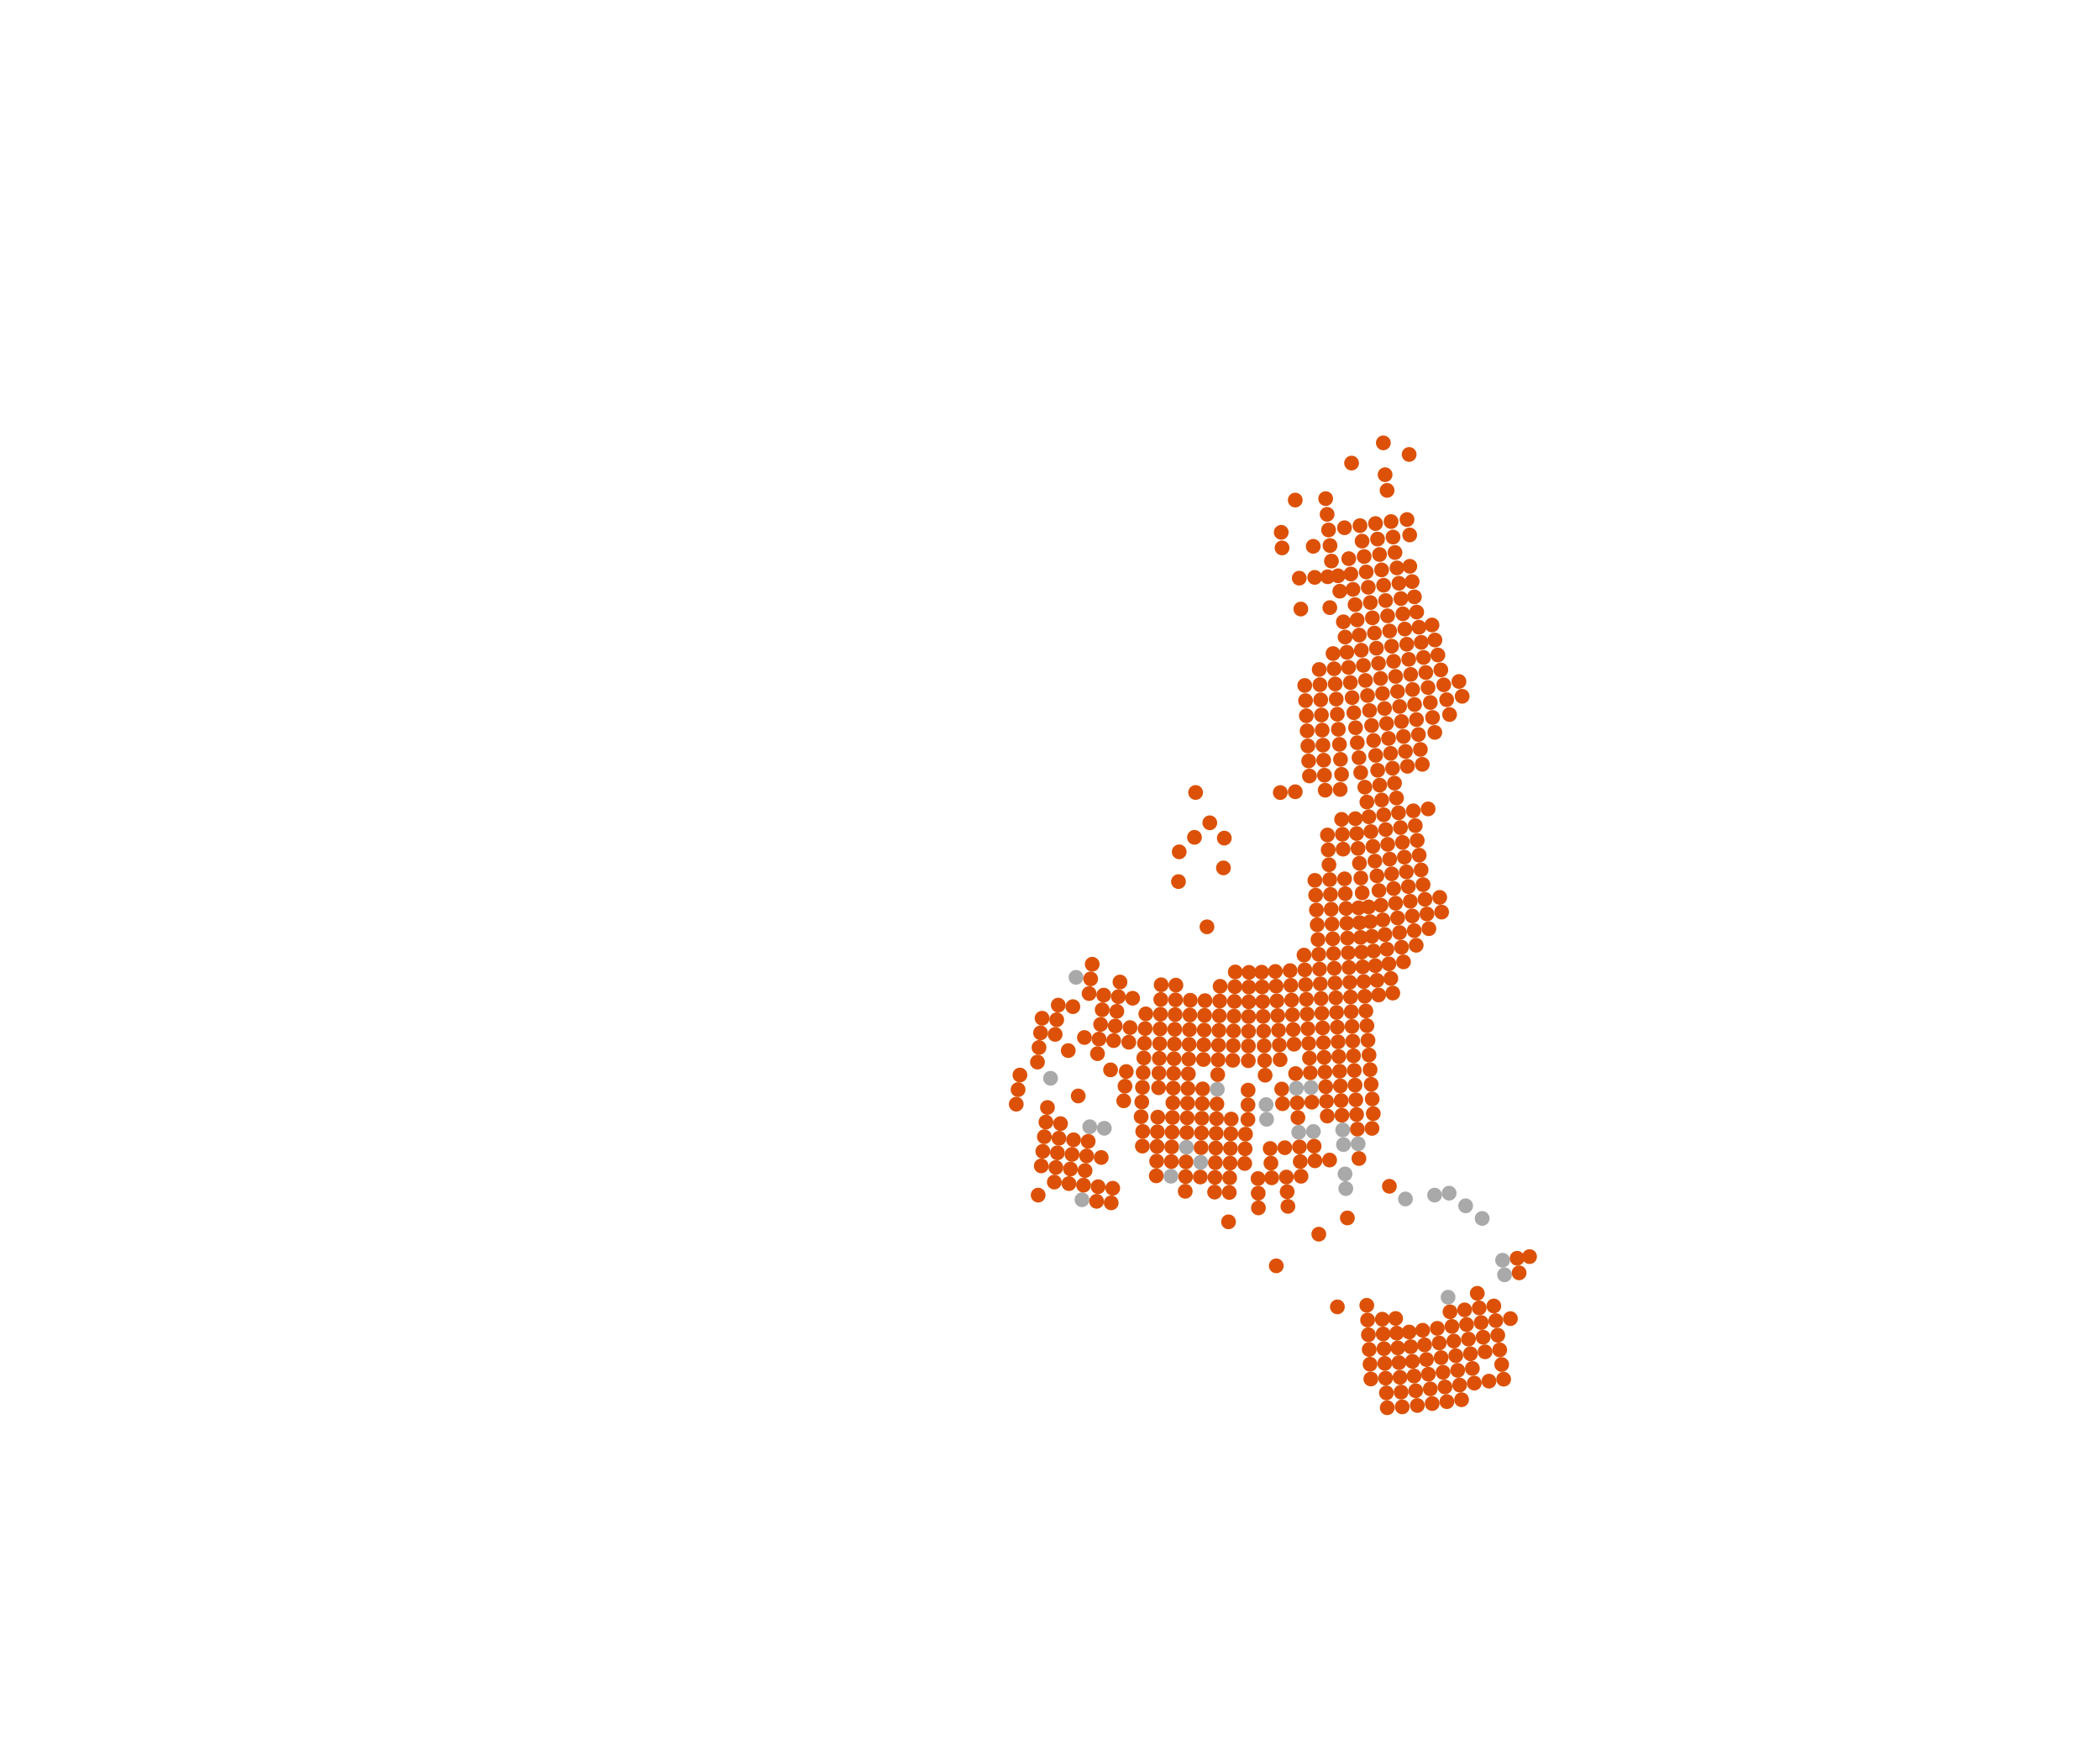 <?xml version="1.0" encoding="UTF-8" standalone="yes"?>
<svg id="map2svg" xml:space="preserve" x="0" y="0" width="100%" viewBox="0 0 71000 59000" onload="setup(evt);" xmlns="http://www.w3.org/2000/svg" xmlns:xlink="http://www.w3.org/1999/xlink">
  
  <g id="map-matrix" transform="matrix(1 0 0 1 0 0)">
    <g id="datapoints" style="pointer-events:all" >
      <use id="32TMT1" x="35099.72" y="40399.17" xlink:href="#post70_1"/>
      <use id="32TNT3" x="36581.4" y="40556.29" xlink:href="#pre70_1"/>
      <use id="32TPT1" x="37075.27" y="40608.45" xlink:href="#post70_1"/>
      <use id="32TPT3" x="37569.08" y="40660.5" xlink:href="#post70_1"/>
      <use id="32ULA1" x="34358.85" y="37325.31" xlink:href="#post70_1"/>
      <use id="32ULB1" x="34482.82" y="36339.89" xlink:href="#post70_1"/>
      <use id="32ULB2" x="34420.85" y="36832.66" xlink:href="#post70_1"/>
      <use id="32ULC3" x="35128.28" y="35408.52" xlink:href="#post70_1"/>
      <use id="32ULC4" x="35076.35" y="35902.77" xlink:href="#post70_1"/>
      <use id="32ULD3" x="35231.97" y="34419.36" xlink:href="#post70_1"/>
      <use id="32ULD4" x="35180.16" y="34914.07" xlink:href="#post70_1"/>
      <use id="32UMA1" x="35413.96" y="37436.76" xlink:href="#post70_1"/>
      <use id="32UMA2" x="35361.71" y="37930.51" xlink:href="#post70_1"/>
      <use id="32UMA4" x="35855.46" y="37982.83" xlink:href="#post70_1"/>
      <use id="32UMB1" x="35518.38" y="36448.93" xlink:href="#pre70_1"/>
      <use id="32UMC3" x="36117.07" y="35512.76" xlink:href="#post70_1"/>
      <use id="32UMD1" x="35726.84" y="34471.29" xlink:href="#post70_1"/>
      <use id="32UMD2" x="35674.77" y="34966.03" xlink:href="#post70_1"/>
      <use id="32UME2" x="35778.89" y="33976.26" xlink:href="#post70_1"/>
      <use id="32UME4" x="36274.08" y="34028.46" xlink:href="#post70_1"/>
      <use id="32UMF4" x="36378.82" y="33037.45" xlink:href="#pre70_1"/>
      <use id="32UMU1" x="35204.66" y="39411.62" xlink:href="#post70_1"/>
      <use id="32UMU3" x="35698.4" y="39464.02" xlink:href="#post70_1"/>
      <use id="32UMU4" x="35646.01" y="39957.8" xlink:href="#post70_1"/>
      <use id="32UMV1" x="35309.4" y="38424.23" xlink:href="#post70_1"/>
      <use id="32UMV2" x="35257.05" y="38917.92" xlink:href="#post70_1"/>
      <use id="32UMV3" x="35803.12" y="38476.57" xlink:href="#post70_1"/>
      <use id="32UMV4" x="35750.77" y="38970.3" xlink:href="#post70_1"/>
      <use id="32UNA4" x="36842.97" y="38087.59" xlink:href="#pre70_1"/>
      <use id="32UNB2" x="36454.04" y="37047.54" xlink:href="#post70_1"/>
      <use id="32UNC3" x="37105.83" y="35617.81" xlink:href="#post70_1"/>
      <use id="32UND2" x="36664.01" y="35070.7" xlink:href="#post70_1"/>
      <use id="32UND3" x="37211.44" y="34628.71" xlink:href="#post70_1"/>
      <use id="32UND4" x="37158.59" y="35123.38" xlink:href="#post70_1"/>
      <use id="32UNE1" x="36821.93" y="33585.67" xlink:href="#post70_1"/>
      <use id="32UNE3" x="37317.36" y="33638.55" xlink:href="#post70_1"/>
      <use id="32UNE4" x="37264.36" y="34133.78" xlink:href="#post70_1"/>
      <use id="32UNF1" x="36927.46" y="32594.02" xlink:href="#post70_1"/>
      <use id="32UNF2" x="36874.66" y="33090.03" xlink:href="#post70_1"/>
      <use id="32UNU1" x="36192.16" y="39516.38" xlink:href="#post70_1"/>
      <use id="32UNU2" x="36139.83" y="40010.17" xlink:href="#post70_1"/>
      <use id="32UNU3" x="36685.9" y="39568.69" xlink:href="#post70_1"/>
      <use id="32UNU4" x="36633.64" y="40062.45" xlink:href="#post70_1"/>
      <use id="32UNV1" x="36296.86" y="38528.93" xlink:href="#post70_1"/>
      <use id="32UNV2" x="36244.49" y="39022.65" xlink:href="#post70_1"/>
      <use id="32UNV3" x="36790.57" y="38581.3" xlink:href="#post70_1"/>
      <use id="32UNV4" x="36738.22" y="39074.98" xlink:href="#post70_1"/>
      <use id="32UPA2" x="37336.67" y="38140.04" xlink:href="#pre70_1"/>
      <use id="32UPB3" x="38035.91" y="36716.66" xlink:href="#post70_1"/>
      <use id="32UPB4" x="37993.15" y="37211.46" xlink:href="#post70_1"/>
      <use id="32UPC2" x="37547.24" y="36164.78" xlink:href="#post70_1"/>
      <use id="32UPC4" x="38078.73" y="36221.72" xlink:href="#post70_1"/>
      <use id="32UPD1" x="37706.19" y="34681.73" xlink:href="#post70_1"/>
      <use id="32UPD2" x="37653.1" y="35176.3" xlink:href="#post70_1"/>
      <use id="32UPD3" x="38207.6" y="34735.73" xlink:href="#post70_1"/>
      <use id="32UPD4" x="38164.57" y="35231.29" xlink:href="#post70_1"/>
      <use id="32UPE1" x="37812.71" y="33691.76" xlink:href="#post70_1"/>
      <use id="32UPE2" x="37759.39" y="34186.9" xlink:href="#post70_1"/>
      <use id="32UPE3" x="38293.86" y="33743.78" xlink:href="#post70_1"/>
      <use id="32UPF2" x="37866.15" y="33196.31" xlink:href="#post70_1"/>
      <use id="32UPU2" x="37127.41" y="40114.67" xlink:href="#post70_1"/>
      <use id="32UPU4" x="37621.11" y="40166.79" xlink:href="#post70_1"/>
      <use id="32UPV2" x="37231.89" y="39127.31" xlink:href="#post70_1"/>
      <use id="33TXN2" x="41535.78" y="41302.15" xlink:href="#post70_1"/>
      <use id="33TYN1" x="42546.69" y="40831.31" xlink:href="#post70_1"/>
      <use id="33UUA4" x="39258.23" y="33288.36" xlink:href="#post70_1"/>
      <use id="33UUP3" x="39092.84" y="39747.48" xlink:href="#post70_1"/>
      <use id="33UUQ1" x="38622.93" y="38741.95" xlink:href="#post70_1"/>
      <use id="33UUQ3" x="39119.12" y="38755.01" xlink:href="#post70_1"/>
      <use id="33UUQ4" x="39106.02" y="39251.23" xlink:href="#post70_1"/>
      <use id="33UUR1" x="38580.84" y="37747.85" xlink:href="#post70_1"/>
      <use id="33UUR2" x="38635.92" y="38245.8" xlink:href="#post70_1"/>
      <use id="33UUR3" x="39145.1" y="37762.48" xlink:href="#post70_1"/>
      <use id="33UUR4" x="39132.15" y="38258.76" xlink:href="#post70_1"/>
      <use id="33UUS1" x="38626.42" y="36755.71" xlink:href="#post70_1"/>
      <use id="33UUS2" x="38603.66" y="37251.83" xlink:href="#post70_1"/>
      <use id="33UUS3" x="39170.77" y="36769.61" xlink:href="#post70_1"/>
      <use id="33UUT1" x="38671.82" y="35762.99" xlink:href="#post70_1"/>
      <use id="33UUT2" x="38649.14" y="36259.44" xlink:href="#post70_1"/>
      <use id="33UUT3" x="39196.15" y="35776.17" xlink:href="#post70_1"/>
      <use id="33UUT4" x="39183.5" y="36272.98" xlink:href="#post70_1"/>
      <use id="33UUU1" x="38717.06" y="34769.41" xlink:href="#post70_1"/>
      <use id="33UUU2" x="38694.46" y="35266.33" xlink:href="#post70_1"/>
      <use id="33UUU3" x="39221.21" y="34781.91" xlink:href="#post70_1"/>
      <use id="33UUU4" x="39208.72" y="35279.16" xlink:href="#post70_1"/>
      <use id="33UUV2" x="38739.64" y="34272.24" xlink:href="#post70_1"/>
      <use id="33UUV3" x="39245.97" y="33786.54" xlink:href="#post70_1"/>
      <use id="33UUV4" x="39233.63" y="34284.38" xlink:href="#post70_1"/>
      <use id="33UVA2" x="39756.64" y="33300.77" xlink:href="#post70_1"/>
      <use id="33UVP1" x="39589.13" y="39760.67" xlink:href="#pre70_1"/>
      <use id="33UVP3" x="40085.47" y="39773.83" xlink:href="#post70_1"/>
      <use id="33UVP4" x="40072.32" y="40270.2" xlink:href="#post70_1"/>
      <use id="33UVQ1" x="39615.39" y="38768.09" xlink:href="#post70_1"/>
      <use id="33UVQ2" x="39602.28" y="39264.37" xlink:href="#post70_1"/>
      <use id="33UVQ3" x="40111.7" y="38781.18" xlink:href="#pre70_1"/>
      <use id="33UVQ4" x="40098.6" y="39277.5" xlink:href="#post70_1"/>
      <use id="33UVR1" x="39641.47" y="37775.43" xlink:href="#post70_1"/>
      <use id="33UVR2" x="39628.45" y="38271.78" xlink:href="#post70_1"/>
      <use id="33UVR3" x="40137.88" y="37788.46" xlink:href="#post70_1"/>
      <use id="33UVR4" x="40124.8" y="38284.85" xlink:href="#post70_1"/>
      <use id="33UVS1" x="39667.37" y="36782.44" xlink:href="#post70_1"/>
      <use id="33UVS2" x="39654.44" y="37278.99" xlink:href="#post70_1"/>
      <use id="33UVS3" x="40164" y="36795.42" xlink:href="#post70_1"/>
      <use id="33UVS4" x="40150.95" y="37292" xlink:href="#post70_1"/>
      <use id="33UVT1" x="39693.09" y="35788.89" xlink:href="#post70_1"/>
      <use id="33UVT2" x="39680.25" y="36285.75" xlink:href="#post70_1"/>
      <use id="33UVT3" x="40190.08" y="35801.82" xlink:href="#post70_1"/>
      <use id="33UVT4" x="40177.05" y="36298.7" xlink:href="#post70_1"/>
      <use id="33UVU1" x="39718.64" y="34794.5" xlink:href="#post70_1"/>
      <use id="33UVU2" x="39705.89" y="35291.81" xlink:href="#post70_1"/>
      <use id="33UVU3" x="40216.11" y="34807.37" xlink:href="#post70_1"/>
      <use id="33UVU4" x="40203.1" y="35304.72" xlink:href="#post70_1"/>
      <use id="33UVV1" x="39744.02" y="33799.01" xlink:href="#post70_1"/>
      <use id="33UVV2" x="39731.34" y="34296.91" xlink:href="#post70_1"/>
      <use id="33UVV3" x="40242.1" y="33811.83" xlink:href="#post70_1"/>
      <use id="33UVV4" x="40229.11" y="34309.75" xlink:href="#post70_1"/>
      <use id="33UWA4" x="41251.96" y="33340.28" xlink:href="#post70_1"/>
      <use id="33UWP1" x="40581.82" y="39786.94" xlink:href="#post70_1"/>
      <use id="33UWP3" x="41078.16" y="39800" xlink:href="#post70_1"/>
      <use id="33UWP4" x="41065.14" y="40296.35" xlink:href="#post70_1"/>
      <use id="33UWQ1" x="40608.04" y="38794.29" xlink:href="#post70_1"/>
      <use id="33UWQ2" x="40594.92" y="39290.61" xlink:href="#pre70_1"/>
      <use id="33UWQ3" x="41104.35" y="38807.42" xlink:href="#post70_1"/>
      <use id="33UWQ4" x="41091.23" y="39303.7" xlink:href="#post70_1"/>
      <use id="33UWR1" x="40634.31" y="37801.58" xlink:href="#post70_1"/>
      <use id="33UWR2" x="40621.16" y="38297.96" xlink:href="#post70_1"/>
      <use id="33UWR3" x="41130.72" y="37814.78" xlink:href="#post70_1"/>
      <use id="33UWR4" x="41117.5" y="38311.11" xlink:href="#post70_1"/>
      <use id="33UWS1" x="40660.65" y="36808.54" xlink:href="#post70_1"/>
      <use id="33UWS2" x="40647.47" y="37305.12" xlink:href="#post70_1"/>
      <use id="33UWS3" x="41157.28" y="36821.8" xlink:href="#pre70_1"/>
      <use id="33UWS4" x="41143.97" y="37318.34" xlink:href="#post70_1"/>
      <use id="33UWT1" x="40687.07" y="35814.95" xlink:href="#post70_1"/>
      <use id="33UWT3" x="41184.05" y="35828.28" xlink:href="#post70_1"/>
      <use id="33UWT4" x="41170.64" y="36325.12" xlink:href="#post70_1"/>
      <use id="33UWU1" x="40713.59" y="34820.51" xlink:href="#post70_1"/>
      <use id="33UWU2" x="40700.32" y="35317.85" xlink:href="#post70_1"/>
      <use id="33UWU3" x="41211.04" y="34833.93" xlink:href="#post70_1"/>
      <use id="33UWU4" x="41197.51" y="35331.22" xlink:href="#post70_1"/>
      <use id="33UWV1" x="40740.19" y="33824.99" xlink:href="#post70_1"/>
      <use id="33UWV2" x="40726.87" y="34322.9" xlink:href="#post70_1"/>
      <use id="33UWV3" x="41238.26" y="33838.48" xlink:href="#post70_1"/>
      <use id="33UWV4" x="41224.62" y="34336.36" xlink:href="#post70_1"/>
      <use id="33UXA1" x="41764.48" y="32855.68" xlink:href="#post70_1"/>
      <use id="33UXA2" x="41750.32" y="33354.19" xlink:href="#post70_1"/>
      <use id="33UXA3" x="42227.73" y="32869.05" xlink:href="#post70_1"/>
      <use id="33UXA4" x="42223.86" y="33367.77" xlink:href="#post70_1"/>
      <use id="33UXP1" x="41574.46" y="39813.03" xlink:href="#post70_1"/>
      <use id="33UXP2" x="41561.49" y="40309.32" xlink:href="#post70_1"/>
      <use id="33UXQ1" x="41600.61" y="38820.57" xlink:href="#post70_1"/>
      <use id="33UXQ2" x="41587.5" y="39316.79" xlink:href="#post70_1"/>
      <use id="33UXQ3" x="42096.8" y="38833.72" xlink:href="#post70_1"/>
      <use id="33UXQ4" x="42083.69" y="39329.85" xlink:href="#post70_1"/>
      <use id="33UXR1" x="41627.07" y="37828.04" xlink:href="#post70_1"/>
      <use id="33UXR2" x="41613.8" y="38324.32" xlink:href="#post70_1"/>
      <use id="33UXR3" x="42191.32" y="37843.23" xlink:href="#post70_1"/>
      <use id="33UXR4" x="42110.02" y="38337.58" xlink:href="#post70_1"/>
      <use id="33UXS3" x="42198.19" y="36850.07" xlink:href="#post70_1"/>
      <use id="33UXS4" x="42194.72" y="37346.7" xlink:href="#post70_1"/>
      <use id="33UXT1" x="41680.98" y="35841.82" xlink:href="#post70_1"/>
      <use id="33UXT3" x="42205.27" y="35856.33" xlink:href="#post70_1"/>
      <use id="33UXU1" x="41708.44" y="34847.61" xlink:href="#post70_1"/>
      <use id="33UXU2" x="41694.66" y="35344.83" xlink:href="#post70_1"/>
      <use id="33UXU3" x="42212.55" y="34861.76" xlink:href="#post70_1"/>
      <use id="33UXU4" x="42208.88" y="35359.17" xlink:href="#post70_1"/>
      <use id="33UXV1" x="41736.26" y="33852.32" xlink:href="#post70_1"/>
      <use id="33UXV2" x="41722.3" y="34350.13" xlink:href="#post70_1"/>
      <use id="33UXV3" x="42220.03" y="33866.09" xlink:href="#post70_1"/>
      <use id="33UXV4" x="42216.25" y="34364.09" xlink:href="#post70_1"/>
      <use id="33UYP1" x="42533.58" y="39838.07" xlink:href="#post70_1"/>
      <use id="33UYP2" x="42540.13" y="40334.66" xlink:href="#post70_1"/>
      <use id="33VVD1" x="39843.82" y="29800.5" xlink:href="#post70_1"/>
      <use id="33VVE1" x="39868.35" y="28795.26" xlink:href="#post70_1"/>
      <use id="33VVF4" x="40384.61" y="28304.16" xlink:href="#post70_1"/>
      <use id="33VVG3" x="40423.42" y="26788.35" xlink:href="#post70_1"/>
      <use id="33VWC2" x="40807.19" y="31329.59" xlink:href="#post70_1"/>
      <use id="33VWE4" x="41363.96" y="29338.05" xlink:href="#post70_1"/>
      <use id="33VWF1" x="40902.39" y="27813.03" xlink:href="#post70_1"/>
      <use id="33VWF4" x="41392.7" y="28331.54" xlink:href="#post70_1"/>
      <use id="34TCR1" x="43150.54" y="42789.68" xlink:href="#post70_1"/>
      <use id="34TCT3" x="43543.76" y="40779.33" xlink:href="#post70_1"/>
      <use id="34TDS3" x="44587.99" y="41719.39" xlink:href="#post70_1"/>
      <use id="34TEQ2" x="45216.14" y="44176.92" xlink:href="#post70_1"/>
      <use id="34TET4" x="45554.01" y="41170.63" xlink:href="#post70_1"/>
      <use id="34TFL3" x="46902.5" y="47585.43" xlink:href="#post70_1"/>
      <use id="34TFM1" x="46347.25" y="46614.17" xlink:href="#post70_1"/>
      <use id="34TFM3" x="46846.36" y="46586.44" xlink:href="#post70_1"/>
      <use id="34TFM4" x="46874.37" y="47085.7" xlink:href="#post70_1"/>
      <use id="34TFN1" x="46292.42" y="45616.74" xlink:href="#post70_1"/>
      <use id="34TFN2" x="46319.8" y="46115.24" xlink:href="#post70_1"/>
      <use id="34TFN3" x="46790.69" y="45589.22" xlink:href="#post70_1"/>
      <use id="34TFN4" x="46818.47" y="46087.62" xlink:href="#post70_1"/>
      <use id="34TFP1" x="46237.95" y="44620.85" xlink:href="#post70_1"/>
      <use id="34TFP2" x="46265.15" y="45118.62" xlink:href="#post70_1"/>
      <use id="34TFP3" x="46735.51" y="44593.53" xlink:href="#post70_1"/>
      <use id="34TFP4" x="46763.04" y="45091.2" xlink:href="#post70_1"/>
      <use id="34TFQ2" x="46210.85" y="44123.41" xlink:href="#post70_1"/>
      <use id="34TGL1" x="47408.52" y="47556.63" xlink:href="#post70_1"/>
      <use id="34TGM1" x="47334.02" y="46558.91" xlink:href="#post70_1"/>
      <use id="34TGM2" x="47371.23" y="47057.54" xlink:href="#post70_1"/>
      <use id="34TGN1" x="47259.87" y="45562.94" xlink:href="#post70_1"/>
      <use id="34TGN2" x="47296.9" y="46060.72" xlink:href="#post70_1"/>
      <use id="34TGP1" x="47186.05" y="44568.52" xlink:href="#post70_1"/>
      <use id="34TGP2" x="47222.91" y="45065.55" xlink:href="#post70_1"/>
      <use id="34UCA1" x="42823.03" y="37834.88" xlink:href="#pre70_1"/>
      <use id="34UCB2" x="42806.52" y="37338.62" xlink:href="#pre70_1"/>
      <use id="34UCB3" x="43333.68" y="36813.02" xlink:href="#post70_1"/>
      <use id="34UCB4" x="43360.23" y="37308.97" xlink:href="#post70_1"/>
      <use id="34UCC1" x="42756.62" y="35849.05" xlink:href="#post70_1"/>
      <use id="34UCC2" x="42773.31" y="36345.74" xlink:href="#post70_1"/>
      <use id="34UCC3" x="43280.34" y="35820.7" xlink:href="#post70_1"/>
      <use id="34UCD1" x="42723.08" y="34855.01" xlink:href="#post70_1"/>
      <use id="34UCD2" x="42739.88" y="35352.16" xlink:href="#post70_1"/>
      <use id="34UCD3" x="43226.64" y="34827.56" xlink:href="#post70_1"/>
      <use id="34UCD4" x="43253.54" y="35324.25" xlink:href="#post70_1"/>
      <use id="34UCE1" x="42689.3" y="33859.9" xlink:href="#post70_1"/>
      <use id="34UCE2" x="42706.23" y="34357.62" xlink:href="#post70_1"/>
      <use id="34UCE3" x="43172.54" y="33833.35" xlink:href="#post70_1"/>
      <use id="34UCE4" x="43199.64" y="34330.61" xlink:href="#post70_1"/>
      <use id="34UCF1" x="42655.27" y="32863.4" xlink:href="#post70_1"/>
      <use id="34UCF2" x="42672.32" y="33361.84" xlink:href="#post70_1"/>
      <use id="34UCF3" x="43118.01" y="32837.81" xlink:href="#post70_1"/>
      <use id="34UCF4" x="43145.33" y="33335.77" xlink:href="#post70_1"/>
      <use id="34UCU1" x="42995.99" y="39813.79" xlink:href="#post70_1"/>
      <use id="34UCU3" x="43491.7" y="39787.71" xlink:href="#post70_1"/>
      <use id="34UCU4" x="43517.76" y="40283.48" xlink:href="#post70_1"/>
      <use id="34UCV1" x="42943.68" y="38822.54" xlink:href="#post70_1"/>
      <use id="34UCV2" x="42969.89" y="39318.15" xlink:href="#post70_1"/>
      <use id="34UCV3" x="43439.34" y="38796.28" xlink:href="#post70_1"/>
      <use id="34UDA1" x="43882.51" y="37778.44" xlink:href="#post70_1"/>
      <use id="34UDA2" x="43908.83" y="38274.25" xlink:href="#pre70_1"/>
      <use id="34UDA4" x="44404.65" y="38247.99" xlink:href="#pre70_1"/>
      <use id="34UDB1" x="43829.74" y="36786.51" xlink:href="#pre70_1"/>
      <use id="34UDB2" x="43856.16" y="37282.52" xlink:href="#post70_1"/>
      <use id="34UDB3" x="44325.84" y="36760.14" xlink:href="#pre70_1"/>
      <use id="34UDB4" x="44352.13" y="37256.19" xlink:href="#post70_1"/>
      <use id="34UDC2" x="43803.27" y="36290.36" xlink:href="#post70_1"/>
      <use id="34UDC3" x="44273.19" y="35767.59" xlink:href="#post70_1"/>
      <use id="34UDC4" x="44299.53" y="36263.94" xlink:href="#post70_1"/>
      <use id="34UDD1" x="43723.5" y="34800.75" xlink:href="#post70_1"/>
      <use id="34UDD2" x="43750.15" y="35297.51" xlink:href="#post70_1"/>
      <use id="34UDD3" x="44220.42" y="34774.2" xlink:href="#post70_1"/>
      <use id="34UDD4" x="44246.82" y="35271.01" xlink:href="#post70_1"/>
      <use id="34UDE1" x="43670" y="33806.37" xlink:href="#post70_1"/>
      <use id="34UDE2" x="43696.78" y="34303.71" xlink:href="#post70_1"/>
      <use id="34UDE3" x="44167.54" y="33779.73" xlink:href="#post70_1"/>
      <use id="34UDE4" x="44194" y="34277.11" xlink:href="#post70_1"/>
      <use id="34UDF1" x="43616.22" y="32810.64" xlink:href="#post70_1"/>
      <use id="34UDF2" x="43643.15" y="33308.7" xlink:href="#post70_1"/>
      <use id="34UDF3" x="44114.51" y="32783.88" xlink:href="#post70_1"/>
      <use id="34UDF4" x="44141.04" y="33281.99" xlink:href="#post70_1"/>
      <use id="34UDG4" x="44087.94" y="32285.36" xlink:href="#post70_1"/>
      <use id="34UDU1" x="43987.47" y="39761.58" xlink:href="#post70_1"/>
      <use id="34UDV1" x="43935.09" y="38770.04" xlink:href="#post70_1"/>
      <use id="34UDV2" x="43961.3" y="39265.8" xlink:href="#post70_1"/>
      <use id="34UDV3" x="44430.88" y="38743.81" xlink:href="#post70_1"/>
      <use id="34UDV4" x="44457.1" y="39239.61" xlink:href="#post70_1"/>
      <use id="34UEA1" x="44874.31" y="37725.91" xlink:href="#post70_1"/>
      <use id="34UEA3" x="45370.2" y="37699.78" xlink:href="#post70_1"/>
      <use id="34UEA4" x="45396.32" y="38195.6" xlink:href="#pre70_1"/>
      <use id="34UEB1" x="44821.97" y="36733.9" xlink:href="#post70_1"/>
      <use id="34UEB2" x="44848.14" y="37229.96" xlink:href="#post70_1"/>
      <use id="34UEB3" x="45318.09" y="36707.82" xlink:href="#post70_1"/>
      <use id="34UEB4" x="45344.12" y="37203.85" xlink:href="#post70_1"/>
      <use id="34UEC1" x="44769.66" y="35741.34" xlink:href="#post70_1"/>
      <use id="34UEC2" x="44795.81" y="36237.7" xlink:href="#post70_1"/>
      <use id="34UEC3" x="45266.14" y="35715.29" xlink:href="#post70_1"/>
      <use id="34UEC4" x="45292.09" y="36211.64" xlink:href="#post70_1"/>
      <use id="34UED1" x="44717.38" y="34747.93" xlink:href="#post70_1"/>
      <use id="34UED2" x="44743.52" y="35244.75" xlink:href="#post70_1"/>
      <use id="34UED3" x="45214.34" y="34721.92" xlink:href="#post70_1"/>
      <use id="34UED4" x="45240.22" y="35218.73" xlink:href="#post70_1"/>
      <use id="34UEE1" x="44665.11" y="33753.42" xlink:href="#post70_1"/>
      <use id="34UEE2" x="44691.24" y="34250.82" xlink:href="#post70_1"/>
      <use id="34UEE3" x="45162.68" y="33727.45" xlink:href="#post70_1"/>
      <use id="34UEE4" x="45188.5" y="34224.84" xlink:href="#post70_1"/>
      <use id="34UEF1" x="44612.83" y="32757.54" xlink:href="#post70_1"/>
      <use id="34UEF2" x="44638.97" y="33255.66" xlink:href="#post70_1"/>
      <use id="34UEF3" x="45111.16" y="32731.61" xlink:href="#post70_1"/>
      <use id="34UEF4" x="45136.9" y="33229.72" xlink:href="#post70_1"/>
      <use id="34UEG1" x="44560.54" y="31760.01" xlink:href="#post70_1"/>
      <use id="34UEG2" x="44586.69" y="32259" xlink:href="#post70_1"/>
      <use id="34UEG3" x="45059.76" y="31734.11" xlink:href="#post70_1"/>
      <use id="34UEG4" x="45085.44" y="32233.07" xlink:href="#post70_1"/>
      <use id="34UEU3" x="45474.95" y="39682.94" xlink:href="#pre70_1"/>
      <use id="34UEU4" x="45501.25" y="40178.76" xlink:href="#pre70_1"/>
      <use id="34UEV2" x="44952.9" y="39213.39" xlink:href="#post70_1"/>
      <use id="34UEV3" x="45422.48" y="38691.39" xlink:href="#pre70_1"/>
      <use id="34UFA1" x="45866.05" y="37673.72" xlink:href="#post70_1"/>
      <use id="34UFA2" x="45892.11" y="38169.49" xlink:href="#post70_1"/>
      <use id="34UFA3" x="46429.73" y="37644.19" xlink:href="#post70_1"/>
      <use id="34UFA4" x="46387.82" y="38143.42" xlink:href="#post70_1"/>
      <use id="34UFB1" x="45814.17" y="36681.87" xlink:href="#post70_1"/>
      <use id="34UFB2" x="45840.07" y="37177.85" xlink:href="#post70_1"/>
      <use id="34UFB3" x="46357.97" y="36653.6" xlink:href="#post70_1"/>
      <use id="34UFB4" x="46393.82" y="37148.95" xlink:href="#post70_1"/>
      <use id="34UFC1" x="45762.57" y="35689.46" xlink:href="#post70_1"/>
      <use id="34UFC2" x="45788.34" y="36185.75" xlink:href="#post70_1"/>
      <use id="34UFC3" x="46286.37" y="35662.42" xlink:href="#post70_1"/>
      <use id="34UFC4" x="46322.15" y="36158.11" xlink:href="#post70_1"/>
      <use id="34UFD1" x="45711.26" y="34696.2" xlink:href="#post70_1"/>
      <use id="34UFD2" x="45736.88" y="35192.95" xlink:href="#post70_1"/>
      <use id="34UFD3" x="46214.91" y="34670.39" xlink:href="#post70_1"/>
      <use id="34UFD4" x="46250.62" y="35166.54" xlink:href="#post70_1"/>
      <use id="34UFE1" x="45660.22" y="33701.83" xlink:href="#post70_1"/>
      <use id="34UFE2" x="45685.7" y="34199.17" xlink:href="#post70_1"/>
      <use id="34UFE3" x="46143.56" y="33677.26" xlink:href="#post70_1"/>
      <use id="34UFE4" x="46179.21" y="34173.99" xlink:href="#post70_1"/>
      <use id="34UFF1" x="45609.46" y="32706.08" xlink:href="#post70_1"/>
      <use id="34UFF2" x="45634.81" y="33204.15" xlink:href="#post70_1"/>
      <use id="34UFF3" x="46072.32" y="32682.74" xlink:href="#post70_1"/>
      <use id="34UFF4" x="46107.93" y="33180.2" xlink:href="#post70_1"/>
      <use id="34UFG1" x="45558.96" y="31708.68" xlink:href="#post70_1"/>
      <use id="34UFG2" x="45584.17" y="32207.6" xlink:href="#post70_1"/>
      <use id="34UFG3" x="46001.18" y="31686.56" xlink:href="#post70_1"/>
      <use id="34UFG4" x="46036.74" y="32184.87" xlink:href="#post70_1"/>
      <use id="34UFV1" x="45918.24" y="38665.22" xlink:href="#pre70_1"/>
      <use id="34UFV2" x="45944.44" y="39160.92" xlink:href="#post70_1"/>
      <use id="34UGU2" x="46974.65" y="40100.2" xlink:href="#post70_1"/>
      <use id="34VDM1" x="43286.45" y="26791.56" xlink:href="#post70_1"/>
      <use id="34VDM3" x="43792.37" y="26763.93" xlink:href="#post70_1"/>
      <use id="34VEH1" x="44508.22" y="30760.55" xlink:href="#post70_1"/>
      <use id="34VEH2" x="44534.38" y="31260.54" xlink:href="#post70_1"/>
      <use id="34VEH3" x="45008.49" y="30734.66" xlink:href="#post70_1"/>
      <use id="34VEH4" x="45034.11" y="31234.64" xlink:href="#post70_1"/>
      <use id="34VEJ1" x="44455.85" y="29758.85" xlink:href="#post70_1"/>
      <use id="34VEJ2" x="44482.04" y="30260" xlink:href="#post70_1"/>
      <use id="34VEJ3" x="44957.32" y="29732.97" xlink:href="#post70_1"/>
      <use id="34VEJ4" x="44982.89" y="30234.11" xlink:href="#post70_1"/>
      <use id="34VEK3" x="44906.25" y="28728.73" xlink:href="#post70_1"/>
      <use id="34VEK4" x="44931.77" y="29231.19" xlink:href="#post70_1"/>
      <use id="34VEL4" x="44880.75" y="28225.56" xlink:href="#post70_1"/>
      <use id="34VEM3" x="44804.39" y="26711.3" xlink:href="#post70_1"/>
      <use id="34VEN1" x="44245.7" y="25723.31" xlink:href="#post70_1"/>
      <use id="34VEN2" x="44272.05" y="26230.71" xlink:href="#post70_1"/>
      <use id="34VEN3" x="44753.59" y="25697.43" xlink:href="#post70_1"/>
      <use id="34VEN4" x="44778.98" y="26204.84" xlink:href="#post70_1"/>
      <use id="34VEP1" x="44192.92" y="24705.53" xlink:href="#post70_1"/>
      <use id="34VEP2" x="44219.32" y="25214.93" xlink:href="#post70_1"/>
      <use id="34VEP3" x="44702.86" y="24679.64" xlink:href="#post70_1"/>
      <use id="34VEP4" x="44728.22" y="25189.06" xlink:href="#post70_1"/>
      <use id="34VEQ1" x="44140.01" y="23683.44" xlink:href="#post70_1"/>
      <use id="34VEQ2" x="44166.48" y="24195.05" xlink:href="#post70_1"/>
      <use id="34VEQ3" x="44652.21" y="23657.54" xlink:href="#post70_1"/>
      <use id="34VEQ4" x="44677.52" y="24169.16" xlink:href="#post70_1"/>
      <use id="34VER2" x="44113.5" y="23170.66" xlink:href="#post70_1"/>
      <use id="34VER3" x="44601.61" y="22630.72" xlink:href="#post70_1"/>
      <use id="34VER4" x="44626.9" y="23144.74" xlink:href="#post70_1"/>
      <use id="34VFH1" x="45508.73" y="30709.33" xlink:href="#post70_1"/>
      <use id="34VFH2" x="45533.81" y="31209.27" xlink:href="#post70_1"/>
      <use id="34VFH3" x="45930.1" y="30688.42" xlink:href="#post70_1"/>
      <use id="34VFH4" x="45965.62" y="31187.75" xlink:href="#post70_1"/>
      <use id="34VFJ1" x="45458.76" y="29707.73" xlink:href="#post70_1"/>
      <use id="34VFJ2" x="45483.71" y="30208.83" xlink:href="#post70_1"/>
      <use id="34VFJ3" x="46008.73" y="29680.78" xlink:href="#post70_1"/>
      <use id="34VFJ4" x="46055.07" y="30180.7" xlink:href="#post70_1"/>
      <use id="34VFK1" x="45409.05" y="28703.59" xlink:href="#post70_1"/>
      <use id="34VFK3" x="45915.86" y="28678.96" xlink:href="#post70_1"/>
      <use id="34VFK4" x="45962.32" y="29180.2" xlink:href="#post70_1"/>
      <use id="34VFL1" x="45359.59" y="27696.56" xlink:href="#post70_1"/>
      <use id="34VFL2" x="45384.29" y="28200.45" xlink:href="#post70_1"/>
      <use id="34VFL3" x="45822.72" y="27674.25" xlink:href="#post70_1"/>
      <use id="34VFL4" x="45869.32" y="28176.99" xlink:href="#post70_1"/>
      <use id="34VFM1" x="45310.4" y="26686.34" xlink:href="#post70_1"/>
      <use id="34VFN1" x="45321.53" y="25669.67" xlink:href="#post70_1"/>
      <use id="34VFN2" x="45357.45" y="26176.46" xlink:href="#post70_1"/>
      <use id="34VFP1" x="45249.62" y="24653.08" xlink:href="#post70_1"/>
      <use id="34VFP2" x="45285.59" y="25161.88" xlink:href="#post70_1"/>
      <use id="34VFQ1" x="45177.58" y="23632.19" xlink:href="#post70_1"/>
      <use id="34VFQ2" x="45213.61" y="24143.2" xlink:href="#post70_1"/>
      <use id="34VFR1" x="45105.4" y="22606.58" xlink:href="#post70_1"/>
      <use id="34VFR2" x="45141.52" y="23120" xlink:href="#post70_1"/>
      <use id="34WDA4" x="43317.33" y="17993.62" xlink:href="#post70_1"/>
      <use id="34WDV3" x="43346.14" y="18521.25" xlink:href="#post70_1"/>
      <use id="34WEB2" x="43791.78" y="16904.53" xlink:href="#post70_1"/>
      <use id="34WET1" x="43980.34" y="20587.19" xlink:href="#post70_1"/>
      <use id="34WEU1" x="43926.74" y="19543.6" xlink:href="#post70_1"/>
      <use id="34WEU3" x="44450.16" y="19517.57" xlink:href="#post70_1"/>
      <use id="34WEV3" x="44399.79" y="18467.34" xlink:href="#post70_1"/>
      <use id="34WFA1" x="44868.98" y="17386.25" xlink:href="#post70_1"/>
      <use id="34WFA2" x="44917.96" y="17914.7" xlink:href="#post70_1"/>
      <use id="34WFB2" x="44819.81" y="16855.89" xlink:href="#post70_1"/>
      <use id="34WFS2" x="45069.27" y="22091.89" xlink:href="#post70_1"/>
      <use id="34WFT1" x="44960.59" y="20539.49" xlink:href="#post70_1"/>
      <use id="34WFU1" x="44887.91" y="19497.07" xlink:href="#post70_1"/>
      <use id="34WFV1" x="44966.78" y="18441.28" xlink:href="#post70_1"/>
      <use id="34WFV2" x="45015.43" y="18966.07" xlink:href="#post70_1"/>
      <use id="35TKF3" x="47918.88" y="47509.32" xlink:href="#post70_1"/>
      <use id="35TKG3" x="47808.7" y="46514.91" xlink:href="#post70_1"/>
      <use id="35TKG4" x="47863.79" y="47011.88" xlink:href="#post70_1"/>
      <use id="35TKH3" x="47698.5" y="45522.28" xlink:href="#post70_1"/>
      <use id="35TKH4" x="47753.61" y="46018.39" xlink:href="#post70_1"/>
      <use id="35TKJ4" x="47643.39" y="45026.57" xlink:href="#post70_1"/>
      <use id="35TLF1" x="48421.57" y="47444.61" xlink:href="#post70_1"/>
      <use id="35TLF3" x="48918.22" y="47380.15" xlink:href="#post70_1"/>
      <use id="35TLG1" x="48293.12" y="46452.33" xlink:href="#post70_1"/>
      <use id="35TLG2" x="48357.36" y="46948.22" xlink:href="#post70_1"/>
      <use id="35TLG3" x="48788.81" y="46387.83" xlink:href="#post70_1"/>
      <use id="35TLG4" x="48853.51" y="46883.76" xlink:href="#post70_1"/>
      <use id="35TLH1" x="48164.51" y="45461.86" xlink:href="#post70_1"/>
      <use id="35TLH2" x="48228.83" y="45956.88" xlink:href="#post70_1"/>
      <use id="35TLH3" x="48659.35" y="45397.31" xlink:href="#post70_1"/>
      <use id="35TLH4" x="48724.08" y="45892.36" xlink:href="#post70_1"/>
      <use id="35TLJ2" x="48100.14" y="44967.24" xlink:href="#post70_1"/>
      <use id="35TLJ4" x="48594.59" y="44902.67" xlink:href="#post70_1"/>
      <use id="35TLN1" x="47518.06" y="40529.11" xlink:href="#pre70_1"/>
      <use id="35TMF1" x="49414.88" y="47315.2" xlink:href="#post70_1"/>
      <use id="35TMG1" x="49284.51" y="46322.89" xlink:href="#post70_1"/>
      <use id="35TMG2" x="49349.68" y="46818.81" xlink:href="#post70_1"/>
      <use id="35TMG3" x="49780.19" y="46257.5" xlink:href="#post70_1"/>
      <use id="35TMG4" x="49845.82" y="46753.39" xlink:href="#post70_1"/>
      <use id="35TMH1" x="49154.2" y="45332.37" xlink:href="#post70_1"/>
      <use id="35TMH2" x="49219.35" y="45827.42" xlink:href="#post70_1"/>
      <use id="35TMH3" x="49649.05" y="45267.04" xlink:href="#post70_1"/>
      <use id="35TMH4" x="49714.6" y="45762.06" xlink:href="#post70_1"/>
      <use id="35TMJ1" x="49023.94" y="44343.42" xlink:href="#post70_1"/>
      <use id="35TMJ2" x="49089.07" y="44837.71" xlink:href="#post70_1"/>
      <use id="35TMJ3" x="49518.06" y="44278.13" xlink:href="#post70_1"/>
      <use id="35TMJ4" x="49583.54" y="44772.4" xlink:href="#post70_1"/>
      <use id="35TMK2" x="48958.81" y="43849.47" xlink:href="#pre70_1"/>
      <use id="35TMN1" x="48502.64" y="40398.85" xlink:href="#pre70_1"/>
      <use id="35TMN3" x="48994.98" y="40333.55" xlink:href="#pre70_1"/>
      <use id="35TNG2" x="50341.93" y="46687.49" xlink:href="#post70_1"/>
      <use id="35TNG3" x="50771.4" y="46125.38" xlink:href="#post70_1"/>
      <use id="35TNG4" x="50837.94" y="46621.12" xlink:href="#post70_1"/>
      <use id="35TNH1" x="50143.86" y="45201.31" xlink:href="#post70_1"/>
      <use id="35TNH2" x="50209.81" y="45696.28" xlink:href="#post70_1"/>
      <use id="35TNH3" x="50638.61" y="45135.2" xlink:href="#post70_1"/>
      <use id="35TNH4" x="50704.95" y="45630.09" xlink:href="#post70_1"/>
      <use id="35TNJ1" x="50012.15" y="44212.5" xlink:href="#post70_1"/>
      <use id="35TNJ2" x="50077.97" y="44706.73" xlink:href="#post70_1"/>
      <use id="35TNJ3" x="50506.18" y="44146.54" xlink:href="#post70_1"/>
      <use id="35TNJ4" x="50572.34" y="44640.69" xlink:href="#post70_1"/>
      <use id="35TNK2" x="49946.39" y="43718.6" xlink:href="#post70_1"/>
      <use id="35TNM3" x="50110.87" y="41187.47" xlink:href="#pre70_1"/>
      <use id="35TNN2" x="49552.8" y="40760.54" xlink:href="#pre70_1"/>
      <use id="35TPJ2" x="51066.63" y="44574.31" xlink:href="#post70_1"/>
      <use id="35TPK1" x="50867.45" y="43093.09" xlink:href="#pre70_1"/>
      <use id="35TPK3" x="51360.7" y="43026.73" xlink:href="#post70_1"/>
      <use id="35TPL2" x="50801.28" y="42599.92" xlink:href="#pre70_1"/>
      <use id="35TPL4" x="51294.28" y="42533.68" xlink:href="#post70_1"/>
      <use id="35TQL2" x="51713.45" y="42477.17" xlink:href="#post70_1"/>
      <use id="35ULA1" x="46498.07" y="32643.27" xlink:href="#post70_1"/>
      <use id="35ULA2" x="46554.51" y="33138.8" xlink:href="#post70_1"/>
      <use id="35ULA3" x="46957.33" y="32581.13" xlink:href="#post70_1"/>
      <use id="35ULA4" x="47023.97" y="33075.37" xlink:href="#post70_1"/>
      <use id="35ULB1" x="46384.87" y="31650.99" xlink:href="#post70_1"/>
      <use id="35ULB2" x="46441.52" y="32147.34" xlink:href="#post70_1"/>
      <use id="35ULB3" x="46823.62" y="31591.44" xlink:href="#post70_1"/>
      <use id="35ULB4" x="46890.55" y="32086.49" xlink:href="#post70_1"/>
      <use id="35ULV1" x="46610.87" y="33633.94" xlink:href="#post70_1"/>
      <use id="35ULV3" x="47090.48" y="33569.23" xlink:href="#post70_1"/>
      <use id="35UMA1" x="47451.83" y="32514.62" xlink:href="#post70_1"/>
      <use id="35UMB1" x="47318.98" y="31524.67" xlink:href="#post70_1"/>
      <use id="35UMB2" x="47385.47" y="32019.85" xlink:href="#post70_1"/>
      <use id="35UMB3" x="47814.46" y="31458.36" xlink:href="#post70_1"/>
      <use id="35UMB4" x="47880.49" y="31953.65" xlink:href="#post70_1"/>
      <use id="35UNB1" x="48310.03" y="31392.54" xlink:href="#post70_1"/>
      <use id="35VLC1" x="46271.25" y="30656.79" xlink:href="#post70_1"/>
      <use id="35VLC2" x="46328.13" y="31154.14" xlink:href="#post70_1"/>
      <use id="35VLC3" x="46689.29" y="30599.89" xlink:href="#post70_1"/>
      <use id="35VLC4" x="46756.54" y="31095.91" xlink:href="#post70_1"/>
      <use id="35VLD3" x="46554.28" y="29606.17" xlink:href="#post70_1"/>
      <use id="35VLD4" x="46621.87" y="30103.32" xlink:href="#post70_1"/>
      <use id="35VLE3" x="46418.56" y="28610" xlink:href="#post70_1"/>
      <use id="35VLE4" x="46486.52" y="29108.42" xlink:href="#post70_1"/>
      <use id="35VLF3" x="46282.05" y="27611.04" xlink:href="#post70_1"/>
      <use id="35VLF4" x="46350.41" y="28110.89" xlink:href="#post70_1"/>
      <use id="35VLG3" x="46144.7" y="26608.99" xlink:href="#post70_1"/>
      <use id="35VLG4" x="46213.48" y="27110.43" xlink:href="#post70_1"/>
      <use id="35VLH3" x="45946.86" y="25611.7" xlink:href="#post70_1"/>
      <use id="35VLH4" x="46004.72" y="26116.46" xlink:href="#post70_1"/>
      <use id="35VLJ3" x="45830.67" y="24599.22" xlink:href="#post70_1"/>
      <use id="35VLJ4" x="45888.85" y="25105.96" xlink:href="#post70_1"/>
      <use id="35VLK3" x="45713.82" y="23582.48" xlink:href="#post70_1"/>
      <use id="35VLK4" x="45772.33" y="24091.4" xlink:href="#post70_1"/>
      <use id="35VLL3" x="45596.23" y="22561.08" xlink:href="#post70_1"/>
      <use id="35VLL4" x="45655.11" y="23072.39" xlink:href="#post70_1"/>
      <use id="35VMC1" x="47185.66" y="30532.83" xlink:href="#post70_1"/>
      <use id="35VMC2" x="47252.38" y="31028.99" xlink:href="#post70_1"/>
      <use id="35VMC3" x="47682.16" y="30466.31" xlink:href="#post70_1"/>
      <use id="35VMC4" x="47748.36" y="30962.59" xlink:href="#post70_1"/>
      <use id="35VMD1" x="47051.82" y="29538.8" xlink:href="#post70_1"/>
      <use id="35VMD2" x="47118.81" y="30036.1" xlink:href="#post70_1"/>
      <use id="35VMD3" x="47549.5" y="29472.06" xlink:href="#post70_1"/>
      <use id="35VMD4" x="47615.88" y="29969.48" xlink:href="#post70_1"/>
      <use id="35VME1" x="46917.4" y="28542.29" xlink:href="#post70_1"/>
      <use id="35VME2" x="46984.69" y="29040.88" xlink:href="#post70_1"/>
      <use id="35VME3" x="47416.41" y="28475.29" xlink:href="#post70_1"/>
      <use id="35VME4" x="47483.01" y="28974.01" xlink:href="#post70_1"/>
      <use id="35VMF1" x="46782.37" y="27542.98" xlink:href="#post70_1"/>
      <use id="35VMF2" x="46849.97" y="28043" xlink:href="#post70_1"/>
      <use id="35VMF3" x="47282.87" y="27475.69" xlink:href="#post70_1"/>
      <use id="35VMF4" x="47349.7" y="27975.87" xlink:href="#post70_1"/>
      <use id="35VMG1" x="46646.67" y="26540.52" xlink:href="#post70_1"/>
      <use id="35VMG2" x="46714.61" y="27042.17" xlink:href="#post70_1"/>
      <use id="35VMG3" x="47148.82" y="26472.93" xlink:href="#post70_1"/>
      <use id="35VMG4" x="47215.91" y="26974.72" xlink:href="#post70_1"/>
      <use id="35VMH1" x="46510.23" y="25534.58" xlink:href="#post70_1"/>
      <use id="35VMH2" x="46578.55" y="26038.02" xlink:href="#post70_1"/>
      <use id="35VMH3" x="47014.22" y="25466.65" xlink:href="#post70_1"/>
      <use id="35VMH4" x="47081.59" y="25970.25" xlink:href="#post70_1"/>
      <use id="35VMJ1" x="46372.99" y="24524.81" xlink:href="#post70_1"/>
      <use id="35VMJ2" x="46441.72" y="25030.21" xlink:href="#post70_1"/>
      <use id="35VMJ3" x="46879.01" y="24456.52" xlink:href="#post70_1"/>
      <use id="35VMJ4" x="46946.69" y="24962.09" xlink:href="#post70_1"/>
      <use id="35VMK1" x="46234.9" y="23510.82" xlink:href="#post70_1"/>
      <use id="35VMK2" x="46304.06" y="24018.37" xlink:href="#post70_1"/>
      <use id="35VMK3" x="46743.13" y="23442.12" xlink:href="#post70_1"/>
      <use id="35VMK4" x="46811.15" y="23949.88" xlink:href="#post70_1"/>
      <use id="35VML1" x="46095.87" y="22492.2" xlink:href="#post70_1"/>
      <use id="35VML2" x="46165.51" y="23002.11" xlink:href="#post70_1"/>
      <use id="35VML3" x="46606.53" y="22423.07" xlink:href="#post70_1"/>
      <use id="35VML4" x="46674.92" y="22933.21" xlink:href="#post70_1"/>
      <use id="35VNC1" x="48178.76" y="30400.35" xlink:href="#post70_1"/>
      <use id="35VNC2" x="48244.42" y="30896.7" xlink:href="#post70_1"/>
      <use id="35VNC3" x="48675.41" y="30334.95" xlink:href="#post70_1"/>
      <use id="35VNC4" x="48740.53" y="30831.32" xlink:href="#post70_1"/>
      <use id="35VND1" x="48047.27" y="29405.94" xlink:href="#post70_1"/>
      <use id="35VND2" x="48113.05" y="29903.44" xlink:href="#post70_1"/>
      <use id="35VNE1" x="47915.53" y="28408.99" xlink:href="#post70_1"/>
      <use id="35VNE2" x="47981.44" y="28907.8" xlink:href="#post70_1"/>
      <use id="35VNF1" x="47783.49" y="27409.19" xlink:href="#post70_1"/>
      <use id="35VNF2" x="47849.55" y="27909.47" xlink:href="#post70_1"/>
      <use id="35VNF3" x="48284.2" y="27343.49" xlink:href="#post70_1"/>
      <use id="35VNH1" x="47518.36" y="25399.69" xlink:href="#post70_1"/>
      <use id="35VNH2" x="47584.79" y="25903.41" xlink:href="#post70_1"/>
      <use id="35VNH3" x="48022.61" y="25333.7" xlink:href="#post70_1"/>
      <use id="35VNH4" x="48088.08" y="25837.5" xlink:href="#post70_1"/>
      <use id="35VNJ1" x="47385.19" y="24389.28" xlink:href="#post70_1"/>
      <use id="35VNJ2" x="47451.83" y="24894.99" xlink:href="#post70_1"/>
      <use id="35VNJ3" x="47891.48" y="24323.11" xlink:href="#post70_1"/>
      <use id="35VNJ4" x="47957.08" y="24828.93" xlink:href="#post70_1"/>
      <use id="35VNK1" x="47251.54" y="23374.59" xlink:href="#post70_1"/>
      <use id="35VNK2" x="47318.43" y="23882.5" xlink:href="#post70_1"/>
      <use id="35VNK3" x="47760.08" y="23308.23" xlink:href="#post70_1"/>
      <use id="35VNK4" x="47825.82" y="23816.24" xlink:href="#post70_1"/>
      <use id="35VNL1" x="47117.38" y="22355.22" xlink:href="#post70_1"/>
      <use id="35VNL2" x="47184.53" y="22865.51" xlink:href="#post70_1"/>
      <use id="35VNL3" x="47628.37" y="22288.64" xlink:href="#post70_1"/>
      <use id="35VNL4" x="47694.26" y="22799.04" xlink:href="#post70_1"/>
      <use id="35VPJ1" x="48434.42" y="24253.36" xlink:href="#post70_1"/>
      <use id="35VPJ2" x="48510.55" y="24757.72" xlink:href="#post70_1"/>
      <use id="35VPK1" x="48281.8" y="23241.37" xlink:href="#post70_1"/>
      <use id="35VPK2" x="48358.17" y="23747.93" xlink:href="#post70_1"/>
      <use id="35VPL1" x="48128.67" y="22224.7" xlink:href="#post70_1"/>
      <use id="35VPL2" x="48205.31" y="22733.64" xlink:href="#post70_1"/>
      <use id="35WLM3" x="45477.83" y="21534.61" xlink:href="#post70_1"/>
      <use id="35WLM4" x="45537.13" y="22048.51" xlink:href="#post70_1"/>
      <use id="35WLN4" x="45418.31" y="21019.32" xlink:href="#post70_1"/>
      <use id="35WLP3" x="45238.4" y="19464.58" xlink:href="#post70_1"/>
      <use id="35WLP4" x="45298.62" y="19984.38" xlink:href="#post70_1"/>
      <use id="35WMM1" x="45955.85" y="21468.54" xlink:href="#post70_1"/>
      <use id="35WMM2" x="46025.99" y="21981.02" xlink:href="#post70_1"/>
      <use id="35WMM3" x="46469.14" y="21398.95" xlink:href="#post70_1"/>
      <use id="35WMM4" x="46537.94" y="21911.67" xlink:href="#post70_1"/>
      <use id="35WMN1" x="45814.73" y="20439.38" xlink:href="#post70_1"/>
      <use id="35WMN2" x="45885.43" y="20954.67" xlink:href="#post70_1"/>
      <use id="35WMN3" x="46330.9" y="20369.29" xlink:href="#post70_1"/>
      <use id="35WMN4" x="46400.13" y="20884.84" xlink:href="#post70_1"/>
      <use id="35WMP1" x="45672.45" y="19404.26" xlink:href="#post70_1"/>
      <use id="35WMP2" x="45743.75" y="19922.6" xlink:href="#post70_1"/>
      <use id="35WMP3" x="46191.74" y="19333.62" xlink:href="#post70_1"/>
      <use id="35WMP4" x="46261.44" y="19852.24" xlink:href="#post70_1"/>
      <use id="35WMQ2" x="45600.84" y="18884.3" xlink:href="#post70_1"/>
      <use id="35WMQ3" x="46051.57" y="18291.43" xlink:href="#post70_1"/>
      <use id="35WMQ4" x="46121.79" y="18813.37" xlink:href="#post70_1"/>
      <use id="35WMR2" x="45456.62" y="17839.27" xlink:href="#post70_1"/>
      <use id="35WMR4" x="45981.09" y="17767.73" xlink:href="#post70_1"/>
      <use id="35WMT4" x="45696.22" y="15653.74" xlink:href="#post70_1"/>
      <use id="35WNM1" x="46982.65" y="21330.74" xlink:href="#post70_1"/>
      <use id="35WNM2" x="47050.09" y="21843.65" xlink:href="#post70_1"/>
      <use id="35WNM3" x="47496.31" y="21263.92" xlink:href="#post70_1"/>
      <use id="35WNM4" x="47562.39" y="21776.94" xlink:href="#post70_1"/>
      <use id="35WNN1" x="46847.3" y="20300.69" xlink:href="#post70_1"/>
      <use id="35WNN2" x="46915.05" y="20816.44" xlink:href="#post70_1"/>
      <use id="35WNN3" x="47363.87" y="20233.61" xlink:href="#post70_1"/>
      <use id="35WNN4" x="47430.14" y="20749.49" xlink:href="#post70_1"/>
      <use id="35WNP1" x="46711.27" y="19264.61" xlink:href="#post70_1"/>
      <use id="35WNP2" x="46779.37" y="19783.44" xlink:href="#post70_1"/>
      <use id="35WNP3" x="47230.99" y="19197.24" xlink:href="#post70_1"/>
      <use id="35WNP4" x="47297.48" y="19716.22" xlink:href="#post70_1"/>
      <use id="35WNQ1" x="46574.51" y="18221.97" xlink:href="#post70_1"/>
      <use id="35WNQ2" x="46642.99" y="18744.14" xlink:href="#post70_1"/>
      <use id="35WNQ3" x="47097.65" y="18154.29" xlink:href="#post70_1"/>
      <use id="35WNQ4" x="47164.38" y="18676.62" xlink:href="#post70_1"/>
      <use id="35WNR2" x="46505.83" y="17698.03" xlink:href="#post70_1"/>
      <use id="35WNR4" x="47030.79" y="17630.18" xlink:href="#post70_1"/>
      <use id="35WNS3" x="46829.38" y="16046.39" xlink:href="#post70_1"/>
      <use id="35WNS4" x="46896.66" y="16576.31" xlink:href="#post70_1"/>
      <use id="35WNT3" x="46770.19" y="14970.63" xlink:href="#post70_1"/>
      <use id="35WPM1" x="47975" y="21202.91" xlink:href="#post70_1"/>
      <use id="35WPM2" x="48051.91" y="21714.48" xlink:href="#post70_1"/>
      <use id="35WPN1" x="47820.7" y="20175.56" xlink:href="#post70_1"/>
      <use id="35WPN2" x="47897.94" y="20689.95" xlink:href="#post70_1"/>
      <use id="35WPP1" x="47665.74" y="19142.16" xlink:href="#post70_1"/>
      <use id="35WPP2" x="47743.31" y="19659.65" xlink:href="#post70_1"/>
      <use id="35WPQ1" x="47660.8" y="18083.44" xlink:href="#post70_1"/>
      <use id="35WPR2" x="47570.45" y="17562.37" xlink:href="#post70_1"/>
      <use id="36VUP3" x="49009.39" y="24153.67" xlink:href="#post70_1"/>
      <use id="36VUQ3" x="48812.42" y="23149.37" xlink:href="#post70_1"/>
      <use id="36VUQ4" x="48911.04" y="23652.07" xlink:href="#post70_1"/>
      <use id="36VUR3" x="48614.36" y="22140.49" xlink:href="#post70_1"/>
      <use id="36VUR4" x="48713.53" y="22645.53" xlink:href="#post70_1"/>
      <use id="36VVQ1" x="49326.2" y="23036.69" xlink:href="#post70_1"/>
      <use id="36VVQ2" x="49435.31" y="23537.18" xlink:href="#post70_1"/>
      <use id="36WUS3" x="48415.09" y="21126.61" xlink:href="#post70_1"/>
      <use id="36WUS4" x="48514.88" y="21634.21" xlink:href="#post70_1"/>
      <use id="36WVC2" x="47642.34" y="15361.74" xlink:href="#post70_1"/>
    </g>
    <defs>
      <circle id="post70_1" r="250" fill="#dc5107"/>
      <circle id="pre70_1" r="250" fill="darkgrey"/>
      <circle id="post70_2" r="250" stroke-width="40" fill="white" fill-opacity="0.1" stroke="red"/>
      <circle id="pre70_2" r="250" stroke-width="40" fill="white" fill-opacity="0.1" stroke="pink"/>
    </defs>
  </g>
</svg>